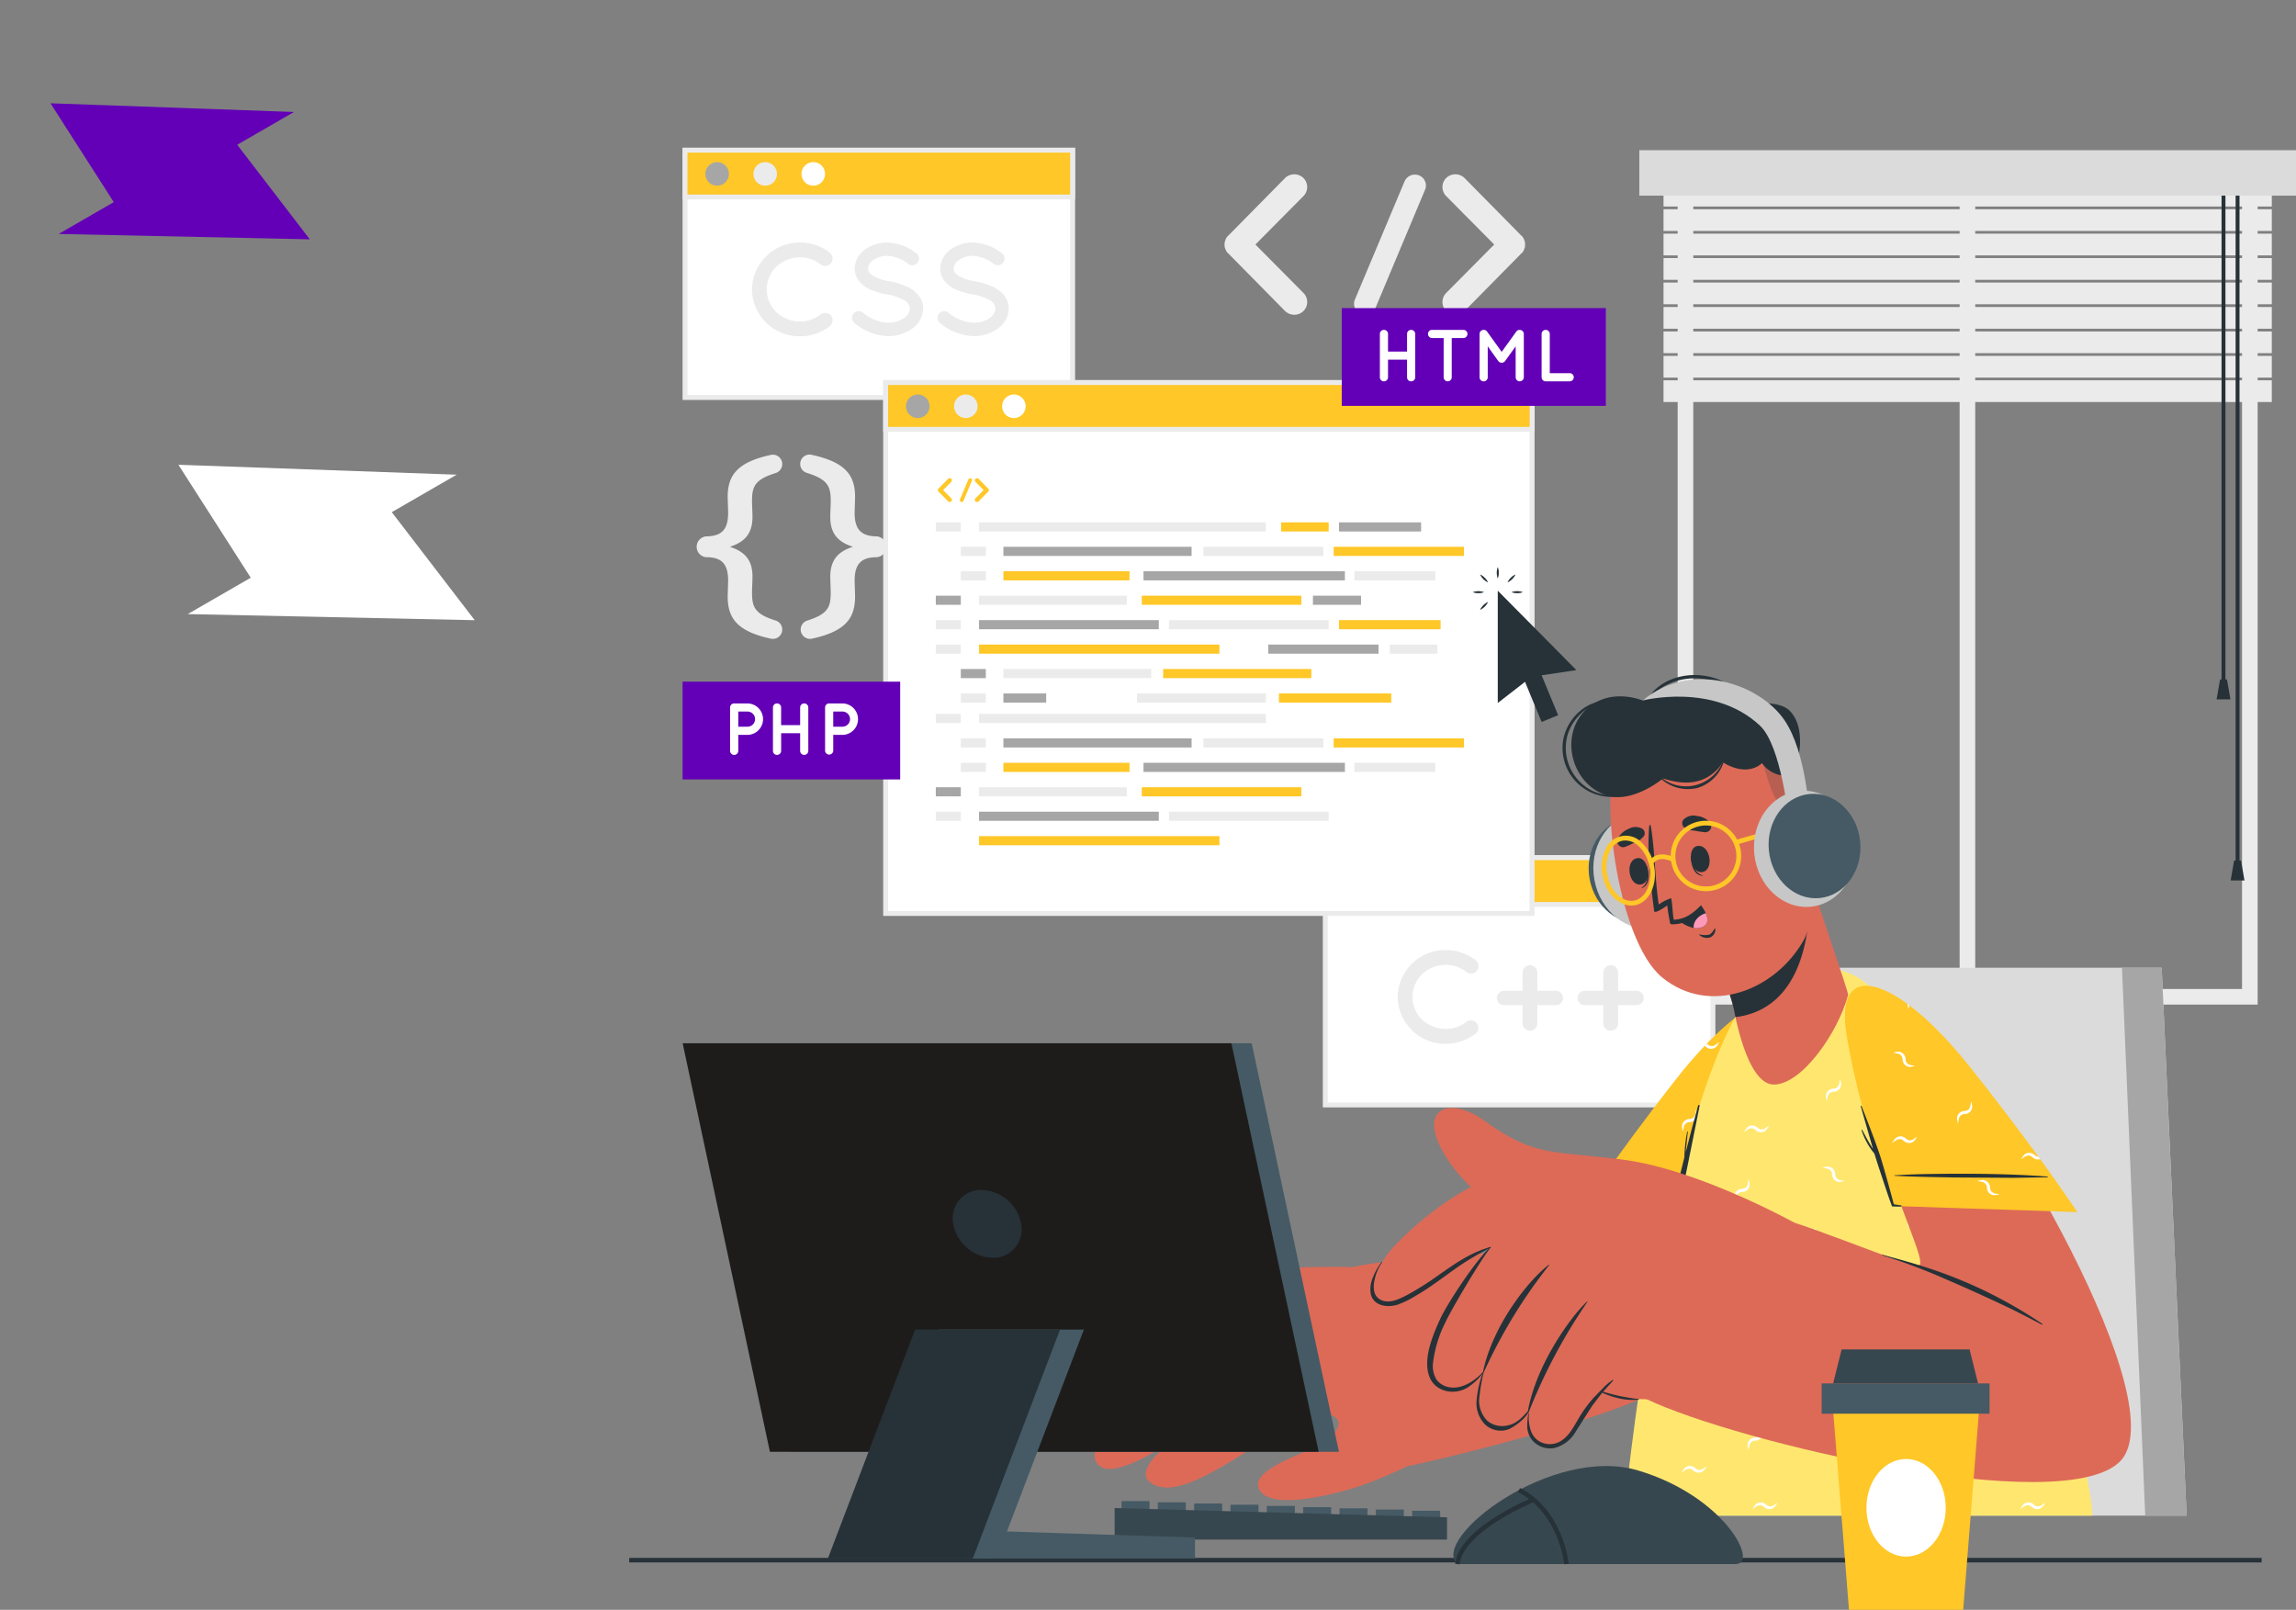 <svg xmlns="http://www.w3.org/2000/svg" xmlns:xlink="http://www.w3.org/1999/xlink" width="505.235" height="354.229" xmlns:v="https://vecta.io/nano"><rect width="100%" height="100%" fill="#808080" stroke="none"/><style><![CDATA[.B{fill:#ebebeb}.C{fill:#ffc727}.D{fill:#263238}.E{fill:#a6a6a6}.F{fill:#fff}.G{fill:#455a64}.H{fill:#dd6a57}.I{fill:#6300b7}.J{fill:#37474f}.K{stroke-miterlimit:10}]]></style><g class="B"><path d="M496.795 221.05H369.172V33.72h127.623zm-124.19-3.433h120.757V37.153H372.605z"/><path d="M431.216 38.05h3.433v181.283h-3.433z"/><use xlink:href="#B"/><use xlink:href="#B" y="5.378"/><use xlink:href="#B" y="10.757"/><use xlink:href="#B" y="16.135"/><use xlink:href="#B" y="21.514"/><use xlink:href="#B" y="26.892"/><use xlink:href="#B" y="32.27"/><use xlink:href="#B" y="37.649"/><use xlink:href="#B" y="43.027"/></g><g class="D"><path d="M488.852 39.691h.858v110.195h-.858z"/><path d="M490.807 153.883h-3.047l.764-4.377h1.521zm1.139-114.192h.858v150.831h-.858z"/><path d="M493.898 193.739h-3.047l.764-4.377h1.519z"/></g><path fill="#dbdbdb" d="M360.731 33.049h144.504v10.002H360.731z"/><path d="M160.126 131.225l.1-3.444c0-3.492-1.245-5.072-4.5-5.167a2.3 2.3 0 1 1 0-4.593c3.253-.143 4.5-1.675 4.5-5.215l-.1-3.444c0-4.641 1.961-7.607 9.377-9.234 1.066-.301 2.18.29 2.526 1.342a2.07 2.07 0 0 1-1.234 2.581c-4.64 1.435-5.311 2.918-5.311 6.171 0 .957.1 2.535.1 3.541 0 3.732-1.818 5.55-4.976 6.555 3.206 1.052 4.976 2.822 4.976 6.554 0 1-.1 2.583-.1 3.54 0 3.253.671 4.736 5.311 6.171a2.07 2.07 0 0 1 1.234 2.581c-.346 1.052-1.46 1.644-2.526 1.342-7.416-1.624-9.377-4.591-9.377-9.281zm28.035-21.862l-.1 3.444c0 3.54 1.292 5.072 4.546 5.215a2.3 2.3 0 1 1 0 4.593c-3.254.1-4.546 1.675-4.546 5.167l.1 3.444c0 4.689-1.961 7.655-9.376 9.282a2.06 2.06 0 0 1-1.245-3.923c4.594-1.435 5.263-2.918 5.263-6.171 0-.958-.1-2.536-.1-3.54 0-3.732 1.818-5.55 4.976-6.554-3.207-1.053-4.976-2.823-4.976-6.555 0-1.005.1-2.583.1-3.541 0-3.253-.67-4.736-5.263-6.171a2.061 2.061 0 1 1 1.249-3.928c7.41 1.631 9.372 4.6 9.372 9.238zm98.647-44.913c.814.797 1.064 2.007.635 3.062s-1.455 1.746-2.594 1.748c-.76.005-1.493-.281-2.049-.8l-12.513-12.694c-.134-.045-.178-.134-.223-.267a.63.63 0 0 0-.134-.09 1.18 1.18 0 0 1-.133-.355.24.24 0 0 1-.134-.179c-.044-.089-.044-.223-.088-.267 0-.134-.089-.179-.089-.223v-.312c0-.089-.044-.133-.044-.268 0-.044.044-.178.044-.222v-.311c0-.089.089-.134.089-.179.045-.133.045-.222.088-.355 0-.045.045-.045.045-.089.064-.138.138-.272.221-.4-.001-.024.009-.047.025-.064s.04-.026.064-.025a.84.84 0 0 1 .268-.312l12.513-12.692a2.91 2.91 0 0 1 4.007 0c.534.53.835 1.251.835 2.004a2.82 2.82 0 0 1-.835 2.004l-10.552 10.642zm11.355 1.426l10.909-25.963c.26-.603.749-1.077 1.358-1.319s1.291-.232 1.894.028a2.4 2.4 0 0 1 1.246 3.162l-10.909 26.007a2.47 2.47 0 0 1-2.272 1.469c-.306.005-.609-.056-.889-.179a2.4 2.4 0 0 1-1.337-3.205zm36.96-10.464c.001.012-.004.024-.012.032s-.02.013-.032.013a2.05 2.05 0 0 1-.311.312l-12.513 12.689c-1.122 1.069-2.886 1.069-4.008 0-.534-.53-.834-1.252-.834-2.004s.3-1.474.834-2.004l10.555-10.644-10.556-10.642c-.534-.53-.834-1.252-.834-2.004s.3-1.474.834-2.004a2.91 2.91 0 0 1 4.008 0l12.514 12.691a2.09 2.09 0 0 1 .311.312c.044 0 .044.089.044.089a3.64 3.64 0 0 1 .223.4c0 .044.046.044.046.089a1.97 1.97 0 0 0 .134.4c0 .045.044.045.044.134v.312c0 .045.044.179.044.222s-.044.179-.044.223v.356c0 .045-.044.045-.044.089a3.6 3.6 0 0 0-.134.4c0 .045-.046.045-.046.134-.044.091-.133.225-.223.405z" class="B"/><path d="M481.171 333.513H377.214l20.728-120.574h77.736z" fill="#dbdbdb"/><path d="M481.172 333.513h-9.115l-5.116-120.574h8.74z" class="E"/><path fill="none" stroke="#263238" d="M138.453 343.303h359.214" class="K"/><path d="M150.739 33.049h85.298v54.412h-85.298z" class="F"/><path d="M236.573 88H150.2V32.509h86.373zm-85.3-1.078h84.221V33.588h-84.216z" class="B"/><path d="M150.739 33.049h85.298v10.29h-85.298z" class="C"/><path d="M236.573 43.877H150.2V32.509h86.373zm-85.3-1.079h84.221v-9.21h-84.216z" class="B"/><path d="M160.398 38.268a2.59 2.59 0 0 1-4.42 1.831 2.59 2.59 0 0 1 1.831-4.42 2.59 2.59 0 0 1 2.589 2.589z" class="E"/><use xlink:href="#C" class="B"/><use xlink:href="#C" x="10.578" class="F"/><path d="M165.461 63.684c.111-5.73 4.787-10.316 10.518-10.317 2.395-.015 4.725.772 6.621 2.235a1.7 1.7 0 0 1 .286 2.293 1.68 1.68 0 0 1-2.293.315 7.14 7.14 0 0 0-4.614-1.577c-1.918.01-3.761.747-5.158 2.062a7.07 7.07 0 0 0-2.093 4.987 6.97 6.97 0 0 0 2.093 4.988 7.59 7.59 0 0 0 5.158 2.063 7.2 7.2 0 0 0 4.614-1.577 1.74 1.74 0 0 1 2.293.316 1.69 1.69 0 0 1-.286 2.293c-1.896 1.463-4.226 2.25-6.621 2.235-5.739.02-10.427-4.578-10.518-10.316zm22.353 5.331c.525-.629 1.458-.718 2.092-.2a9.34 9.34 0 0 0 5.473 2.206c1.275.025 2.527-.345 3.583-1.06a2.58 2.58 0 0 0 1.233-2.063 1.63 1.63 0 0 0-.258-.917 2.69 2.69 0 0 0-.859-.86 11.48 11.48 0 0 0-3.926-1.348h-.058a15.48 15.48 0 0 1-3.7-1.118 6.17 6.17 0 0 1-2.665-2.235 4.39 4.39 0 0 1-.659-2.35c.057-1.68.908-3.232 2.293-4.184a8.47 8.47 0 0 1 4.958-1.519c2.266.116 4.445.915 6.248 2.293a1.48 1.48 0 0 1 .4 2.035 1.45 1.45 0 0 1-2.036.43 8.31 8.31 0 0 0-4.613-1.834c-1.146-.019-2.269.321-3.211.974-.635.389-1.042 1.063-1.088 1.806a1.39 1.39 0 0 0 .2.8 2.76 2.76 0 0 0 .774.746c1.101.648 2.318 1.077 3.582 1.261h.057c1.363.236 2.691.639 3.956 1.2a6.69 6.69 0 0 1 2.865 2.379c.451.732.69 1.576.689 2.436a5.55 5.55 0 0 1-2.465 4.443 8.97 8.97 0 0 1-5.3 1.633 12.36 12.36 0 0 1-7.337-2.866c-.62-.524-.72-1.442-.228-2.088zm18.829 0c.525-.629 1.458-.718 2.092-.2a9.34 9.34 0 0 0 5.473 2.206c1.275.025 2.527-.345 3.583-1.06a2.58 2.58 0 0 0 1.233-2.063 1.63 1.63 0 0 0-.258-.917 2.69 2.69 0 0 0-.859-.86 11.48 11.48 0 0 0-3.926-1.348h-.058a15.48 15.48 0 0 1-3.7-1.118 6.17 6.17 0 0 1-2.665-2.235 4.39 4.39 0 0 1-.659-2.35c.057-1.68.908-3.232 2.293-4.184a8.47 8.47 0 0 1 4.958-1.519c2.266.116 4.445.915 6.248 2.293a1.48 1.48 0 0 1 .4 2.035 1.45 1.45 0 0 1-2.036.43 8.31 8.31 0 0 0-4.613-1.834c-1.146-.019-2.269.321-3.211.974-.635.389-1.042 1.063-1.088 1.806a1.39 1.39 0 0 0 .2.8 2.75 2.75 0 0 0 .774.746c1.101.648 2.318 1.077 3.582 1.261h.057c1.363.236 2.691.639 3.956 1.2a6.69 6.69 0 0 1 2.865 2.379 4.64 4.64 0 0 1 .689 2.436 5.55 5.55 0 0 1-2.467 4.447 8.97 8.97 0 0 1-5.3 1.633 12.36 12.36 0 0 1-7.337-2.866c-.622-.525-.721-1.446-.226-2.092z" class="B"/><path d="M291.627 188.729h85.298v54.412h-85.298z" class="F"/><path d="M377.464 243.675h-86.376v-55.49h86.376zm-85.3-1.079h84.22v-53.328h-84.22z" class="B"/><path d="M291.627 188.729h85.298v10.29h-85.298z" class="C"/><path d="M377.464 199.557h-86.376V188.19h86.376zm-85.3-1.078h84.22v-9.211h-84.22z" class="B"/><path d="M301.284 193.952a2.59 2.59 0 0 1-5.18 0 2.59 2.59 0 0 1 4.422-1.832 2.59 2.59 0 0 1 .758 1.832z" class="E"/><use xlink:href="#D" class="B"/><use xlink:href="#D" x="10.575" class="F"/><path d="M307.553 219.366c.111-5.73 4.787-10.317 10.518-10.318a10.72 10.72 0 0 1 6.621 2.236c.72.554.855 1.587.3 2.307s-1.587.855-2.307.301a7.14 7.14 0 0 0-4.614-1.576 7.59 7.59 0 0 0-5.158 2.063 7.07 7.07 0 0 0-2.093 4.987 6.97 6.97 0 0 0 2.093 4.987 7.59 7.59 0 0 0 5.158 2.063 7.2 7.2 0 0 0 4.614-1.576 1.74 1.74 0 0 1 2.293.315 1.69 1.69 0 0 1-.287 2.293 10.72 10.72 0 0 1-6.621 2.236c-5.739.019-10.427-4.58-10.517-10.318zm27.483 1.805h-4.07a1.57 1.57 0 0 1-1.576-1.577 1.59 1.59 0 0 1 1.576-1.576h4.07v-3.984c-.005-.435.166-.853.473-1.16s.726-.478 1.16-.473a1.63 1.63 0 0 1 1.633 1.633v3.984h4.07a1.59 1.59 0 0 1 1.576 1.576 1.57 1.57 0 0 1-1.576 1.577h-4.07v3.983a1.63 1.63 0 0 1-1.633 1.633c-.435.005-.853-.166-1.16-.473s-.478-.726-.473-1.16zm17.768 0h-4.069a1.57 1.57 0 0 1-1.577-1.577 1.59 1.59 0 0 1 1.577-1.576h4.069v-3.984a1.61 1.61 0 0 1 .473-1.16 1.62 1.62 0 0 1 1.16-.473c.433 0 .849.172 1.155.478s.479.722.479 1.155v3.984h4.069a1.59 1.59 0 0 1 1.577 1.576 1.57 1.57 0 0 1-.461 1.116c-.296.296-.698.462-1.116.461h-4.069v3.983a1.63 1.63 0 0 1-.479 1.155c-.307.306-.722.478-1.155.478s-.853-.166-1.16-.473-.478-.726-.473-1.16z" class="B"/><path d="M194.886 84.18H337.14v116.826H194.886z" class="F"/><path d="M337.679 201.546H194.347v-117.9h143.332zm-142.254-1.079h141.176V84.72H195.425z" class="B"/><path d="M194.886 84.18H337.14v10.29H194.886z" class="C"/><path d="M337.679 95.009H194.347V83.641h143.332zm-142.254-1.074h141.176v-9.211H195.425z" class="B"/><path d="M204.545 89.4a2.59 2.59 0 1 1-5.18 0 2.59 2.59 0 0 1 4.421-1.831 2.59 2.59 0 0 1 .759 1.831z" class="E"/><path d="M215.12 89.4a2.59 2.59 0 1 1-5.18 0 2.59 2.59 0 0 1 4.421-1.831 2.59 2.59 0 0 1 .759 1.831z" class="B"/><path d="M225.695 89.4a2.59 2.59 0 0 1-4.422 1.831 2.59 2.59 0 0 1 1.833-4.421 2.59 2.59 0 0 1 2.589 2.59z" class="F"/><path d="M205.925 114.941h5.502v2.01h-5.502zm9.511 0h63.107v2.01h-63.107z" class="B"/><path d="M281.923 114.941h10.45v2.01h-10.45z" class="C"/><path d="M305.824 141.832h10.45v2.009h-10.45z" class="B"/><path d="M294.645 114.941h18.064v2.01h-18.064z" class="E"/><path d="M211.427 120.319h5.501v2.01h-5.501z" class="B"/><path d="M220.799 120.319h41.415v2.01h-41.415zm58.295 21.513h24.249v2.009h-24.249zm-63.658-5.379h39.557v2.009h-39.557z" class="E"/><path d="M220.799 125.697h27.751v2.01h-27.751z" class="C"/><path d="M288.911 131.075h10.585v2.009h-10.585zm-37.282-5.378h44.316v2.01h-44.316z" class="E"/><path d="M215.436 141.832h52.899v2.009h-52.899zm78.044-21.513h28.668v2.01H293.48z" class="C"/><path d="M264.814 120.319h26.394v2.01h-26.394zm33.214 5.378h17.811v2.01h-17.811zm-86.601 0h5.501v2.01h-5.501z" class="B"/><path d="M205.925 131.075h5.502v2.009h-5.502z" class="E"/><path d="M215.436 131.075h32.514v2.009h-32.514zm5.363 16.135h32.514v2.01h-32.514z" class="B"/><path d="M281.426 152.588h24.719v2.01h-24.719zm-25.474-5.378h32.605v2.01h-32.605z" class="C"/><path d="M250.202 152.588h28.382v2.01h-28.382z" class="B"/><path d="M220.799 152.588h9.414v2.01h-9.414z" class="E"/><path d="M257.232 136.453h35.141v2.009h-35.141z" class="B"/><path d="M294.645 136.453h22.359v2.009h-22.359zm-43.39-5.378h35.099v2.009h-35.099z" class="C"/><path d="M205.925 136.453h5.502v2.009h-5.502zm0 5.379h5.502v2.009h-5.502z" class="B"/><path d="M211.427 147.21h5.501v2.01h-5.501z" class="E"/><path d="M211.427 152.588h5.501v2.01h-5.501zm-5.502 4.504h5.502v2.01h-5.502zm9.511 0h63.107v2.01h-63.107zm-4.009 5.378h5.501v2.01h-5.501z" class="B"/><path d="M220.799 162.47h41.415v2.01h-41.415zm-5.363 16.135h39.557v2.009h-39.557z" class="E"/><path d="M220.799 167.848h27.751v2.01h-27.751z" class="C"/><path d="M251.629 167.848h44.316v2.01h-44.316z" class="E"/><path d="M215.436 183.983h52.899v2.009h-52.899zm78.044-21.513h28.668v2.01H293.48z" class="C"/><path d="M264.814 162.47h26.394v2.01h-26.394zm33.214 5.378h17.811v2.01h-17.811zm-86.601 0h5.501v2.01h-5.501z" class="B"/><path d="M205.925 173.227h5.502v2.009h-5.502z" class="E"/><path d="M215.436 173.227h32.514v2.009h-32.514zm41.796 5.378h35.141v2.009h-35.141z" class="B"/><path d="M251.255 173.227h35.099v2.009h-35.099z" class="C"/><path d="M205.925 178.605h5.502v2.009h-5.502z" class="B"/><path d="M209.323 109.648c.138.135.181.34.108.519s-.246.296-.439.296c-.129.001-.254-.048-.348-.136l-2.122-2.153c-.023-.008-.03-.022-.038-.045-.007-.006-.015-.011-.023-.015a.23.23 0 0 1-.022-.061.04.04 0 0 1-.023-.03c-.007-.015-.007-.038-.015-.046s-.015-.03-.015-.038v-.052c0-.015-.008-.022-.008-.046 0-.008.008-.031.008-.038v-.052c0-.015.015-.023.015-.031s.008-.038.015-.061l.046-.083c0-.008.007-.015.015-.015.01-.021.026-.039.045-.052l2.122-2.153a.49.49 0 0 1 .679 0c.091.09.142.212.142.34s-.051.25-.142.34l-1.789 1.8zm1.924.242l1.85-4.4a.42.42 0 0 1 .551-.219c.099.043.177.123.217.224s.037.213-.006.312l-1.85 4.411a.42.42 0 0 1-.385.249c-.052.001-.103-.009-.151-.03a.41.41 0 0 1-.226-.547zm6.266-1.775a.48.48 0 0 1-.061.06l-2.122 2.153c-.19.181-.489.181-.679 0-.091-.09-.142-.212-.142-.34s.051-.25.142-.34l1.789-1.805-1.789-1.8c-.091-.09-.142-.212-.142-.34s.051-.25.142-.34a.49.49 0 0 1 .679 0l2.122 2.153a.34.34 0 0 1 .053.052l.046.083c.009.022.008.008.008.015.004.024.012.047.022.069 0 .008.007.008.007.023v.052c0 .007.009.03.009.038s-.009.03-.009.038v.06c-.016.037-.023.06-.029.083 0 .008-.008.008-.008.022s-.023.034-.038.064z" class="C"/><path d="M295.253 67.797h58.11V89.31h-58.11z" class="I"/><path d="M303.641 83.017v-9.542c-.003-.237.089-.465.257-.632a.88.88 0 0 1 .632-.257.89.89 0 0 1 .905.889v3.885h4.189v-3.881a.88.88 0 0 1 .257-.633c.168-.168.396-.26.633-.256a.89.89 0 0 1 .906.889v9.542a.89.89 0 0 1-.906.89.88.88 0 0 1-.89-.89V79.14h-4.189v3.881a.89.89 0 0 1-.905.89c-.238.003-.466-.09-.634-.259s-.26-.398-.255-.635zm18.385-8.635h-2.572v8.635a.89.89 0 0 1-1.334.77.89.89 0 0 1-.444-.77v-8.635h-2.555a.9.9 0 0 1-.89-.906.88.88 0 0 1 .257-.633c.168-.168.396-.26.633-.256h6.905c.236-.001.462.093.629.26a.89.89 0 0 1 .26.629.91.91 0 0 1-.889.906zm13.292-.907v9.542c-.012.492-.413.886-.905.89a.89.89 0 0 1-.89-.89v-6.808l-2.329 3.234c-.167.235-.439.374-.728.372h-.033a.91.91 0 0 1-.743-.372l-2.313-3.234v6.808a.9.9 0 1 1-1.8 0v-9.542a.9.9 0 0 1 .89-.889h.048c.284.001.549.14.712.372l3.219 4.464 3.218-4.464c.167-.235.438-.374.727-.372h.017c.492.007.892.398.91.889zm3.916 9.542v-9.542c-.001-.236.093-.462.26-.629a.89.89 0 0 1 .629-.26.9.9 0 0 1 .905.889v8.636h4.383a.9.9 0 0 1 0 1.8h-5.289c-.237 0-.464-.094-.63-.262a.89.89 0 0 1-.258-.632z" class="F"/><path d="M150.2 149.996h47.887v21.513H150.2z" class="I"/><path d="M164.446 161.707h-1.988v3.509a.9.9 0 1 1-1.8 0v-9.542c-.001-.236.093-.463.26-.63s.394-.26.631-.259h2.897a3.46 3.46 0 1 1 0 6.922zm-1.988-1.8h1.988c.605.015 1.17-.299 1.477-.821s.307-1.168 0-1.69-.872-.836-1.477-.821h-1.988zm7.631 5.309v-9.542c-.003-.237.089-.465.257-.632a.88.88 0 0 1 .632-.257.89.89 0 0 1 .906.889v3.882h4.188v-3.882a.88.88 0 0 1 .891-.889.89.89 0 0 1 .906.889v9.542a.89.89 0 0 1-.906.89.88.88 0 0 1-.891-.89v-3.881h-4.183v3.881a.89.89 0 0 1-.906.89.88.88 0 0 1-.636-.255c-.169-.167-.262-.397-.258-.635zm15.254-3.509h-1.99v3.509a.9.9 0 0 1-1.794 0v-9.542c-.001-.236.092-.462.259-.629a.89.89 0 0 1 .629-.26h2.9a3.46 3.46 0 1 1 0 6.922zm-1.99-1.8h1.99c.605.015 1.17-.299 1.477-.821s.307-1.168 0-1.69-.872-.836-1.477-.821h-1.99z" class="F"/><path d="M339.231 148.594l3.634 8.774-3.629 1.5-3.653-8.833-6 4.653v-24.715l17.3 17.479zm-9.645-21.316a3.26 3.26 0 0 1-.22-1.243 3.23 3.23 0 0 1 .22-1.242 3.24 3.24 0 0 1 .22 1.242 3.28 3.28 0 0 1-.22 1.243zm-2.14.886a3.63 3.63 0 0 1-1.758-1.757 3.25 3.25 0 0 1 1.034.724 3.27 3.27 0 0 1 .724 1.033zm-.887 2.141c-.396.153-.818.228-1.243.22a3.25 3.25 0 0 1-1.243-.22c.803-.293 1.683-.293 2.486 0zm.887 2.141a3.3 3.3 0 0 1-.724 1.032c-.294.306-.645.552-1.034.723a3.63 3.63 0 0 1 1.758-1.757zm5.166-2.141c.396-.153.818-.228 1.243-.22a3.25 3.25 0 0 1 1.243.22 3.25 3.25 0 0 1-1.243.22c-.425.008-.847-.067-1.243-.22zm-.886-2.141a3.27 3.27 0 0 1 .724-1.033 3.25 3.25 0 0 1 1.034-.724 3.63 3.63 0 0 1-1.758 1.757z" class="D"/><g class="H"><path d="M394.763 233.259c-6.617 28.818-20.012 65.305-30.362 72.664-8.349 5.939-52.142 16.4-54.583 16.662-6.046.61-17.986-42.1-11.718-43.833 7.9-2.187 45.427-3.354 47.563-5.546 2.215-2.293 15.873-20.788 31.337-42.215 10.671-14.804 21.869-15.613 17.763 2.268z"/><path d="M314.672 320.241c-.72.365-10.946 5.508-17.269 7.34-4.717 1.367-18.4 4.94-20.424-.1-1.383-3.438 6.418-6.486 11.886-8.764 2.88-1.2 6.43-4.216 5.581-6.067-1.484-3.238-8.9.014-13.776 2.848-9.429 5.479-21.991 15.341-27.751 10.557-2.175-1.808.353-5.1 4.052-8.331-6 3.764-12.4 6.85-14.9 4.937-1.433-1.089-1.5-2.585-.7-4.293-1.853.6-3.491.485-4.632-.723-1.952-2.041-1-5.055 1.135-8.144-.743-.081-1.403-.514-1.772-1.164-4.131-6.3 16.545-24.384 23.7-26.076 21.039-5 43.421-3.178 43.421-3.178 8.258 6.598 11.465 41.141 11.449 41.158z"/></g><path d="M283.734 300.872a35.71 35.71 0 0 0-14.033 5.4c-5.333 3.52-8.871 7.641-13.347 11.79-.118.109.048.3.166.186 2.133-1.973 10.968-9.388 13.251-11.074 4.128-3.108 8.909-5.235 13.982-6.219.055-.007.036-.091-.019-.083zm-3.921-8.926c-5.529 1.511-11.195 3.04-16.327 5.655-5.616 2.862-10.011 7.528-14.334 12.019q-3.892 4.045-7.6 8.26c-.1.118.055.3.167.185q6.578-6.957 13.568-13.513a44.98 44.98 0 0 1 14.891-9.385c3.165-1.206 6.415-2.167 9.66-3.125.059-.017.038-.114-.025-.096zm-5.906-7.811c-5.372 1.1-10.059 2.046-14.817 4.925-6.3 3.812-12.378 10.234-14.51 12.51-2.357 2.515-4.626 5.106-6.857 7.732-.091.106.093.267.187.161a178.36 178.36 0 0 1 16.389-16.23c2.728-2.448 5.819-4.458 9.163-5.959 3.389-1.329 6.886-2.366 10.452-3.1.011-.002.018-.012.016-.023s-.012-.018-.023-.016z" class="D"/><path d="M345.986 269.005l40.366-1.713s7.33-20 10.026-37.758-12.428-11.381-27.415 7.741-22.977 31.73-22.977 31.73z" class="C"/><path d="M359.195 256.939c.275-.076.549-.109.823-.166.486-.108.994.01 1.383.321s.615.781.617 1.279a1.29 1.29 0 0 0 .589 1.105c.205.129.437.207.678.228l.823.166c-.274.076-.548.11-.823.167a1.61 1.61 0 0 1-.918-.088 1.7 1.7 0 0 1-1.028-1.566 1.27 1.27 0 0 0-.625-1.072 1.61 1.61 0 0 0-.693-.209l-.826-.165zm28.4-24.521c.244.016.481.088.693.209a1.27 1.27 0 0 1 .625 1.072c-.003.681.402 1.298 1.028 1.566a1.61 1.61 0 0 0 .918.088l.823-.167c-.275-.077-.548-.111-.823-.166a1.51 1.51 0 0 1-.678-.228 1.29 1.29 0 0 1-.589-1.105c-.002-.498-.229-.967-.617-1.278s-.897-.429-1.383-.322l-.823.166c.277.075.551.109.825.165zm1.024 15.726c-.184.161-.402.278-.638.342a1.27 1.27 0 0 1-1.2-.316c-.479-.484-1.203-.634-1.835-.38-.289.122-.536.326-.711.586l-.464.7c.249-.139.466-.31.7-.464a1.5 1.5 0 0 1 .641-.318 1.29 1.29 0 0 1 1.2.365c.353.35.845.522 1.338.468s.937-.329 1.205-.748l.465-.7c-.251.14-.467.31-.702.464zm-10.966-18.347a1.69 1.69 0 0 1-.644.343 1.29 1.29 0 0 1-1.2-.318c-.068-.068-.139-.131-.215-.189l-.472.5a1.08 1.08 0 0 1 .223.18c.493.479 1.228.608 1.854.326.282-.134.52-.345.687-.609l.463-.7c-.251.14-.465.312-.697.466zm-4.565 15.116c-.016.244-.088.481-.209.693a1.27 1.27 0 0 1-1.072.625c-.681-.003-1.298.402-1.566 1.028a1.61 1.61 0 0 0-.088.917l.167.823c.077-.275.11-.548.167-.823a1.49 1.49 0 0 1 .228-.678c.242-.374.66-.597 1.105-.589.498-.002.967-.229 1.278-.617s.429-.897.322-1.383l-.166-.823c-.078.278-.112.552-.167.827zm11.555 15.37c-.017.244-.088.481-.21.693a1.27 1.27 0 0 1-1.072.625c-.681-.004-1.298.401-1.566 1.028a1.61 1.61 0 0 0-.088.918l.167.823c.077-.275.11-.549.167-.823a1.49 1.49 0 0 1 .228-.678c.242-.375.66-.598 1.106-.589.498-.001.968-.228 1.279-.617s.429-.897.321-1.383l-.166-.823c-.078.279-.11.553-.166.826z" class="F"/><path d="M387.728 258.531c-8.73-.222-17.488.165-26.215.724q-3.7.238-7.4.649c-.069.008-.077.11 0 .11 4.362.02 8.723-.139 13.086-.273l13.123-.561 7.4-.483c.106-.008.115-.163.006-.166z" class="D"/><path d="M357.309 333.513h103.027c1.136-2.082-15.75-92.328-50.5-117.739-7.709-5.638-21.385-2.012-25.189 3.47-19.115 27.553-27.338 114.269-27.338 114.269z" fill="#ffe76f"/><path d="M401.005 256.937c.274-.076.548-.109.822-.166.486-.108.994.01 1.383.321s.615.781.617 1.279a1.29 1.29 0 0 0 .589 1.105c.205.129.438.207.679.228l.822.167c-.274.076-.548.11-.822.167a1.61 1.61 0 0 1-.918-.088 1.7 1.7 0 0 1-1.029-1.566 1.27 1.27 0 0 0-.624-1.072c-.212-.121-.449-.193-.693-.209l-.826-.166zm16.005 54.475a1.6 1.6 0 0 1 .693.209 1.27 1.27 0 0 1 .625 1.072 1.7 1.7 0 0 0 1.029 1.566c.291.118.609.149.917.089l.823-.167c-.274-.076-.548-.11-.823-.166a1.5 1.5 0 0 1-.678-.228c-.374-.242-.597-.66-.588-1.105-.002-.498-.229-.967-.617-1.278s-.897-.429-1.383-.322l-.823.166c.277.076.552.108.826.165zm18.9-51.374a1.59 1.59 0 0 1 .693.209 1.27 1.27 0 0 1 .625 1.072 1.69 1.69 0 0 0 1.028 1.566 1.61 1.61 0 0 0 .918.088l.823-.166c-.275-.077-.549-.11-.823-.166a1.49 1.49 0 0 1-.678-.228c-.375-.241-.597-.66-.589-1.105-.001-.498-.228-.968-.617-1.279s-.897-.429-1.383-.321l-.823.166c.276.075.551.108.826.164zm-48.315-27.622c.244.016.481.088.693.209a1.27 1.27 0 0 1 .625 1.072c-.003.681.402 1.298 1.028 1.566a1.61 1.61 0 0 0 .917.088l.823-.166c-.275-.077-.548-.111-.823-.166a1.51 1.51 0 0 1-.678-.228c-.374-.242-.597-.66-.589-1.105-.002-.498-.229-.967-.617-1.278s-.897-.429-1.383-.322l-.823.166c.278.075.552.109.826.165zm29.739-.622a1.59 1.59 0 0 1 .693.209c.381.224.618.629.625 1.071a1.7 1.7 0 0 0 1.028 1.567c.291.118.61.148.918.088l.823-.167c-.275-.077-.548-.11-.823-.166-.241-.02-.474-.098-.678-.228-.375-.241-.598-.659-.589-1.105-.002-.498-.229-.967-.617-1.278s-.897-.429-1.383-.322l-.823.166c.277.076.551.109.825.164zm-37.039 48.032c.244.016.481.088.693.209a1.27 1.27 0 0 1 .625 1.072c-.004.681.401 1.298 1.028 1.566a1.61 1.61 0 0 0 .918.088l.823-.167c-.275-.077-.548-.111-.823-.167-.241-.021-.473-.099-.678-.228-.375-.242-.598-.66-.589-1.106-.002-.498-.229-.967-.617-1.278s-.897-.429-1.383-.322l-.823.166c.277.078.551.112.825.168zm32.43 49.767a1.6 1.6 0 0 1 .693.209 1.27 1.27 0 0 1 .626 1.072c-.004.681.401 1.298 1.028 1.566.291.118.609.149.917.088l.822-.166c-.274-.077-.548-.111-.822-.167a1.5 1.5 0 0 1-.679-.228c-.373-.241-.595-.656-.588-1.1-.002-.498-.229-.967-.617-1.278s-.897-.429-1.383-.322l-.822.166.825.16zm-15.968-26.739c.244.016.481.088.693.209a1.27 1.27 0 0 1 .625 1.072 1.69 1.69 0 0 0 1.028 1.558 1.61 1.61 0 0 0 .918.088l.823-.167c-.275-.077-.548-.111-.823-.167a1.51 1.51 0 0 1-.679-.228 1.29 1.29 0 0 1-.588-1.105c-.002-.498-.229-.967-.617-1.278s-.897-.429-1.383-.322l-.823.166c.277.081.554.113.826.17zm-36.564 27.41c-.241-.022-.474-.102-.678-.232-.378-.239-.6-.66-.584-1.107a1.67 1.67 0 0 0-.978-1.485l-.069.635c.235.227.365.541.361.867a1.7 1.7 0 0 0 1.03 1.562c.29.123.61.156.918.094l.824-.172c-.274-.081-.549-.115-.823-.167zm7.023-22.551a1.6 1.6 0 0 1 .693.21 1.27 1.27 0 0 1 .625 1.072 1.7 1.7 0 0 0 1.029 1.566 1.6 1.6 0 0 0 .918.088l.822-.167c-.274-.076-.548-.11-.822-.166-.241-.021-.474-.099-.679-.229-.373-.241-.595-.656-.588-1.1-.002-.498-.229-.967-.617-1.278s-.897-.429-1.383-.322l-.823.166.826.155zm43.138-27.227c.244.016.481.088.693.209a1.27 1.27 0 0 1 .625 1.072c-.004.681.401 1.298 1.028 1.566a1.61 1.61 0 0 0 .917.088l.823-.167c-.275-.077-.548-.111-.823-.167a1.5 1.5 0 0 1-.678-.229c-.373-.24-.596-.656-.589-1.1-.002-.498-.229-.967-.617-1.278s-.897-.429-1.383-.322l-.823.166c.279.069.558.102.828.157zm37.776 36.61a1.61 1.61 0 0 1 .693.209 1.27 1.27 0 0 1 .625 1.072 1.7 1.7 0 0 0 1.029 1.566c.291.118.609.149.917.088l.823-.166c-.274-.077-.548-.111-.823-.167-.241-.021-.474-.099-.678-.229-.373-.241-.595-.656-.589-1.1-.002-.498-.229-.967-.617-1.278s-.897-.429-1.383-.322l-.823.166.828.158zm-15-22.348c.244.016.481.088.694.209a1.27 1.27 0 0 1 .624 1.072 1.7 1.7 0 0 0 1.037 1.564 1.61 1.61 0 0 0 .918.088l.823-.166c-.275-.077-.549-.111-.823-.167a1.51 1.51 0 0 1-.679-.229c-.373-.241-.595-.656-.588-1.1-.002-.498-.229-.967-.617-1.278s-.897-.429-1.383-.322l-.822.166c.271.069.548.102.822.158zm-44.517-46.6c-.184.161-.402.278-.638.342a1.27 1.27 0 0 1-1.2-.316c-.479-.484-1.203-.634-1.835-.38-.289.122-.536.326-.711.586l-.464.7c.249-.139.466-.31.7-.464a1.5 1.5 0 0 1 .641-.318c.436-.095.89.043 1.2.365.353.35.845.522 1.338.468s.937-.329 1.205-.748l.465-.7c-.244.135-.462.305-.696.459zm44.389 31.94c-.184.161-.402.278-.638.342a1.27 1.27 0 0 1-1.2-.317c-.48-.484-1.203-.634-1.835-.38-.289.122-.537.326-.712.586l-.463.7c.248-.14.465-.311.7-.464a1.5 1.5 0 0 1 .641-.318c.436-.095.891.044 1.2.366.353.35.845.522 1.339.467s.937-.33 1.205-.748l.464-.7c-.245.136-.462.306-.695.46zm-27.7-59.467c-.184.161-.402.278-.638.342a1.27 1.27 0 0 1-1.2-.316 1.69 1.69 0 0 0-1.834-.38 1.6 1.6 0 0 0-.712.586l-.464.7c.249-.139.466-.31.7-.464a1.5 1.5 0 0 1 .641-.318c.436-.095.89.043 1.2.365.352.35.844.523 1.338.468s.937-.329 1.205-.748l.465-.7c-.245.137-.463.305-.697.459zm-.545 17.614a1.59 1.59 0 0 1-.209.693 1.27 1.27 0 0 1-1.072.625c-.681-.003-1.298.402-1.566 1.028-.118.291-.149.61-.088.918l.167.823c.077-.275.11-.549.166-.823a1.49 1.49 0 0 1 .228-.678c.241-.375.659-.598 1.105-.589.498-.002.967-.229 1.278-.617s.429-.897.322-1.383l-.166-.823c-.072.271-.104.545-.161.82zm-6.534 48.258c-.016.244-.088.481-.209.693a1.27 1.27 0 0 1-1.072.625 1.69 1.69 0 0 0-1.566 1.028 1.61 1.61 0 0 0-.088.918l.167.823c.077-.275.111-.548.166-.823a1.51 1.51 0 0 1 .228-.678c.242-.374.66-.597 1.105-.589.498-.002.967-.229 1.278-.617s.429-.897.322-1.383l-.166-.823c-.076.275-.109.549-.165.826zm34.248-42.044a.7.7 0 0 1-.137.009 1.69 1.69 0 0 0-1.571 1.03c-.117.291-.146.61-.086.918l.163.824c.077-.275.112-.549.172-.824.018-.241.094-.474.223-.678a1.3 1.3 0 0 1 1.107-.592 1.32 1.32 0 0 0 .446-.077l-.317-.612zm-.236 77.953c-.016.244-.088.481-.209.694a1.27 1.27 0 0 1-1.072.625 1.69 1.69 0 0 0-1.566 1.028 1.61 1.61 0 0 0-.088.918l.167.823c.077-.275.111-.549.167-.823a1.52 1.52 0 0 1 .228-.679 1.29 1.29 0 0 1 1.105-.588c.498-.002.967-.229 1.278-.617s.429-.897.322-1.383l-.166-.822c-.077.273-.11.548-.166.822zm14.733-43.75c-.008.025-.019.048-.034.069a1.25 1.25 0 0 1-1.073.627 1.7 1.7 0 0 0-1.562 1.03c-.123.29-.156.61-.094.918l.172.824c.077-.275.112-.549.163-.824.022-.241.102-.474.232-.678.241-.377.66-.601 1.107-.592a1.7 1.7 0 0 0 1.322-.678v-.009l-.233-.689zm-75.349 9.567c-.016.244-.088.481-.209.693a1.27 1.27 0 0 1-1.072.625c-.681-.004-1.298.401-1.566 1.028a1.61 1.61 0 0 0-.088.918l.166.823c.077-.275.111-.549.167-.823.021-.241.099-.473.228-.678.242-.374.66-.597 1.105-.589.498-.002.967-.229 1.278-.617s.429-.897.322-1.383l-.166-.823c-.076.275-.11.55-.165.824zm1.81-43.247l-.438 1.433c.164-.162.29-.359.369-.575a1.75 1.75 0 0 0 .069-.86zm15.456-28.21a1.6 1.6 0 0 1-.21.693c-.224.381-.629.618-1.071.625a1.69 1.69 0 0 0-1.566 1.028 1.61 1.61 0 0 0-.088.918l.167.823c.077-.275.11-.548.166-.823a1.49 1.49 0 0 1 .228-.678c.241-.375.659-.598 1.105-.589.498-.002.967-.229 1.278-.617s.429-.897.322-1.383l-.166-.823c-.078.278-.111.552-.165.826zm-4.241 43.522c-.016.244-.088.481-.209.693a1.27 1.27 0 0 1-1.072.625 1.69 1.69 0 0 0-1.566 1.028 1.61 1.61 0 0 0-.088.918l.167.823c.077-.275.11-.549.167-.823a1.49 1.49 0 0 1 .228-.678c.241-.375.66-.597 1.105-.589.498-.001.968-.228 1.279-.617s.429-.897.321-1.383l-.166-.823c-.079.277-.112.551-.167.826zm38.079 5.85c-.016.244-.088.481-.209.693a1.27 1.27 0 0 1-1.072.625c-.681-.004-1.298.401-1.566 1.028a1.61 1.61 0 0 0-.088.917l.167.823c.077-.275.11-.549.166-.823a1.5 1.5 0 0 1 .228-.678c.241-.375.66-.597 1.105-.589.498-.001.968-.228 1.279-.617s.429-.897.321-1.383l-.165-.823c-.079.278-.111.552-.167.827zm-35.195 48.871a1.61 1.61 0 0 1-.209.693 1.27 1.27 0 0 1-1.072.625 1.7 1.7 0 0 0-1.566 1.028 1.61 1.61 0 0 0-.088.917l.167.823c.077-.274.111-.548.166-.823.021-.241.099-.473.228-.678a1.29 1.29 0 0 1 1.106-.589c.498-.002.968-.228 1.279-.617s.429-.897.321-1.383l-.166-.823c-.078.278-.109.553-.167.827zm29.533-63.973a1.59 1.59 0 0 1 .639-.342c.428-.111.882.009 1.2.316.48.484 1.203.634 1.835.38.289-.122.537-.326.712-.586l.463-.7c-.248.139-.465.31-.7.464a1.5 1.5 0 0 1-.641.318c-.436.095-.891-.043-1.2-.365-.353-.351-.845-.523-1.339-.468s-.937.329-1.205.748l-.464.7c.249-.141.466-.311.7-.466zm-22.214 20.12a1.61 1.61 0 0 1 .638-.342 1.27 1.27 0 0 1 1.2.317c.48.484 1.203.634 1.835.38a1.61 1.61 0 0 0 .711-.586l.464-.7c-.248.139-.466.31-.7.463a1.49 1.49 0 0 1-.641.318c-.436.094-.891-.044-1.2-.366-.353-.35-.845-.522-1.339-.467s-.937.33-1.204.748l-.464.7c.249-.141.466-.311.7-.465zm-15.049 29.641c.184-.161.402-.278.638-.342a1.27 1.27 0 0 1 1.2.317 1.7 1.7 0 0 0 1.835.38 1.6 1.6 0 0 0 .711-.587l.464-.7c-.248.14-.466.311-.7.464a1.5 1.5 0 0 1-.641.318c-.436.095-.891-.044-1.2-.366-.353-.35-.845-.522-1.339-.467s-.937.33-1.205.748l-.464.7c.251-.14.468-.311.701-.465zm6.505 30.8c.184-.161.402-.278.638-.342a1.27 1.27 0 0 1 1.2.316 1.7 1.7 0 0 0 1.835.381c.289-.122.536-.326.711-.586l.464-.7c-.248.14-.466.311-.7.464a1.5 1.5 0 0 1-.641.318c-.436.095-.891-.044-1.2-.366-.353-.35-.845-.521-1.339-.467s-.937.329-1.205.747l-.464.7c.251-.14.468-.311.701-.465zm29.119-33.847a1.6 1.6 0 0 1 .639-.342c.428-.111.882.009 1.2.316a1.7 1.7 0 0 0 1.835.381 1.61 1.61 0 0 0 .711-.587l.464-.7c-.248.14-.465.31-.7.464a1.5 1.5 0 0 1-.641.318c-.436.094-.891-.044-1.2-.366-.353-.35-.845-.521-1.338-.467s-.936.329-1.205.747l-.465.7c.25-.139.463-.31.701-.465zm20.044 12.268c.184-.161.402-.278.638-.342a1.27 1.27 0 0 1 1.2.316c.48.484 1.203.634 1.835.38a1.61 1.61 0 0 0 .711-.586l.464-.7c-.248.139-.466.31-.7.464a1.5 1.5 0 0 1-.641.318 1.29 1.29 0 0 1-1.2-.365c-.353-.35-.845-.521-1.338-.467s-.936.329-1.205.747l-.464.7c.25-.142.467-.312.701-.466zm-33.715 9.312a1.61 1.61 0 0 1 .638-.342 1.27 1.27 0 0 1 1.2.316c.479.484 1.203.634 1.835.38.289-.122.536-.326.711-.586l.464-.7c-.249.139-.466.31-.7.464-.185.156-.405.266-.641.318a1.29 1.29 0 0 1-1.2-.365c-.353-.35-.845-.521-1.338-.467s-.936.329-1.205.747l-.465.7c.25-.141.467-.312.702-.466zm43.484 12.267c.184-.161.402-.278.638-.342a1.27 1.27 0 0 1 1.2.317c.479.484 1.202.634 1.834.38a1.61 1.61 0 0 0 .712-.586l.464-.7c-.249.14-.466.311-.7.464a1.5 1.5 0 0 1-.641.318 1.29 1.29 0 0 1-1.2-.366c-.353-.35-.845-.522-1.339-.467s-.937.33-1.204.748l-.465.7c.251-.141.467-.312.701-.466zm7.758-33.339a1.26 1.26 0 0 1-.541-.326c-.353-.348-.845-.518-1.337-.463s-.934.329-1.203.746l-.464.7c.249-.137.464-.309.7-.464.185-.158.401-.275.635-.343.428-.107.881.013 1.2.318a1.7 1.7 0 0 0 1.193.506zm-82.268 25.313a1.61 1.61 0 0 1 .639-.342 1.27 1.27 0 0 1 1.2.316 1.69 1.69 0 0 0 1.834.38c.29-.122.537-.325.712-.586l.464-.7c-.249.139-.466.31-.7.464a1.5 1.5 0 0 1-.641.318c-.436.095-.89-.043-1.2-.365-.353-.35-.845-.521-1.338-.467s-.936.329-1.205.747l-.465.7c.25-.139.467-.31.7-.465zm-2.483-51.718a1.61 1.61 0 0 1 .639-.342c.428-.111.882.009 1.2.316.479.484 1.203.634 1.835.38a1.61 1.61 0 0 0 .712-.586l.463-.7c-.248.14-.465.31-.7.464-.185.157-.405.266-.641.318-.436.095-.89-.043-1.2-.365-.353-.35-.845-.521-1.338-.467s-.936.329-1.205.747l-.465.7c.249-.139.467-.31.7-.464z" class="F"/><path d="M373.68 243.25q-1.421 5.138-2.747 10.292l.472-4.487c.011-.088-.124-.126-.142-.034-.369 1.852-.575 3.733-.615 5.621-1.057 4.146-2.059 8.3-2.981 12.486-1.765 8.016-3.334 16.088-4.634 24.187l-2.082 13.722c-.015.085.119.118.135.033.717-4.043 1.669-8.065 2.549-12.077q1.313-5.981 2.552-11.977l5.083-24.091 2.736-13.6c.021-.09-.035-.18-.126-.2s-.18.035-.2.126z" class="D"/><path d="M369.657 189.789c1.142 6.25-2.377 12.129-7.86 13.131s-10.855-3.252-12-9.5 2.378-12.129 7.86-13.131 10.855 3.25 12 9.5z" class="G"/><path d="M372.943 189.596c1.271 6.953-2.643 13.493-8.744 14.608s-12.075-3.618-13.346-10.571 2.644-13.494 8.744-14.609 12.075 3.619 13.346 10.572z" fill="#c7c7c7"/><path d="M390.338 238.65c6.214-.036 14.122-11.463 16.341-19.707.149-.566-6.764-20.021-7.733-24.018-.195-.822-23.594 12.172-23.594 12.172s4.5 7.782 6.145 14.761c.131.586 2.835 16.823 8.841 16.792z" class="H"/><path d="M384.362 223.337a14.13 14.13 0 0 1-2.481.455l-.249-1.219c0-.015-.003-.03-.009-.043-.001-.038-.007-.075-.017-.112l-.077-.378c-.002-.026-.007-.052-.017-.077l-.026-.1a41.6 41.6 0 0 0-1.408-4.6c-1.093-2.914-2.372-5.755-3.828-8.506q-.18-.348-.335-.618l-.549-1.013c-.017-.009-.017-.017-.017-.017h.009a19.99 19.99 0 0 1 .618-.352l.824-.455c.013 0 .026-.007.034-.017l.549-.3.678-.378.627-.343a1.92 1.92 0 0 0 .12-.069l.815-.446.189-.1.815-.446.429-.232 1.322-.721 1.013-.549.858-.464 2.935-1.579.944-.515 3.39-1.785.729-.378.481-.249.575-.3 1.236-.627.755-.378 1.038-.506.472-.223 1.15-.515.206-.086v.009c.295 6.763-.245 24.607-13.798 28.232z" class="D"/><path d="M391.925 164.808c5.54 7.8 9.313 34.393 5 42.04-6.248 11.085-20.639 16.743-31.109 8.281-10.149-8.2-14.452-42.951-9.251-50.328 7.666-10.866 27.175-11.508 35.36.007z" class="H"/><g class="D"><path d="M372.088 188.285c0-.07.152.064.16.138.206 1.8.745 3.824 2.452 4.18.052.011.061.1 0 .1-2.018.015-2.706-2.681-2.612-4.418z"/><path d="M373.411 186.181c2.848-.641 3.921 5.1 1.283 5.695-2.596.584-3.669-5.161-1.283-5.695zm-11.097 4.209c-.026-.066-.124.11-.107.182.389 1.768.536 3.858-.962 4.75-.046.027-.025.117.033.1 1.912-.647 1.689-3.421 1.036-5.032z"/><path d="M360.378 188.828c-2.9.318-2.052 6.1.635 5.8 2.646-.287 1.797-6.067-.635-5.8zm14.808-5.697a22.7 22.7 0 0 1-2.37-.368 3.88 3.88 0 0 1-2.346-.835c-.365-.426-.398-1.044-.08-1.506.76-.811 1.9-1.147 2.978-.878a4.5 4.5 0 0 1 2.906 1.437 1.32 1.32 0 0 1-1.088 2.15zm-17.568 3.221a22.65 22.65 0 0 0 2.172-1.019 3.88 3.88 0 0 0 2.016-1.461c.232-.512.089-1.115-.347-1.469-.956-.563-2.142-.565-3.1-.006a4.5 4.5 0 0 0-2.386 2.2 1.32 1.32 0 0 0 1.645 1.755zm19.67 18.02c-.349.5-.666 1.149-1.3 1.324a4.78 4.78 0 0 1-2-.09c-.028-.007-.057.005-.071.03s-.01.056.011.076c.651.616 1.587.825 2.438.543.704-.333 1.138-1.056 1.1-1.834.015-.111-.126-.121-.178-.049zm-2.867-4.975c-.646 1.594-1.929 2.845-3.538 3.45a7.72 7.72 0 0 1-2.16.507 2.25 2.25 0 0 1-.425.03l-.4.013a.45.45 0 0 1-.431-.331v-.014a.88.88 0 0 1-.017-.185v-.014l-.026-.156c-.293-1.363-.549-3.47-.549-3.47-.454.344-2.79 1.969-2.884 1.245-.754-5.988-1.592-12.648-1.077-18.767.007-.084.075-.15.16-.154s.159.056.173.139c.953 5.727.891 11.583 1.756 17.35a10.79 10.79 0 0 1 2.7-1.4c.205.02.423 4.082.6 4.683a.24.24 0 0 0 .024.063c2.356-.136 3.96-1.155 5.905-3.118.107-.126.27-.032.189.129z"/><path d="M369.402 202.51a7.31 7.31 0 0 0 3.293 1.692 3.29 3.29 0 0 0 1.986-.245c1.35-.639 1.142-1.949.673-3.015-.255-.565-.575-1.099-.955-1.589-1.286 1.559-3.037 2.665-4.997 3.157z"/></g><path d="M372.695 204.202a3.29 3.29 0 0 0 1.986-.245c1.35-.639 1.142-1.949.673-3.015-1.492.44-2.806 1.756-2.659 3.26z" fill="#ff99ba"/><g class="D"><path d="M390.927 175.973c1.768 2.242 5.636 7.609 6.948 7.677-1.356-8.658-3.568-16.221-7.017-20.241a17.83 17.83 0 0 0-5.066-4.092c.493 2.279 3.261 14.309 5.135 16.656z" opacity=".2"/><path d="M365.127 170.707c2.18 2.037 5.259 2.801 8.138 2.02 2.939-.791 5.259-3.047 6.132-5.963.009-.037.046-.06.084-.051s.06.046.05.083a8.7 8.7 0 0 1-6.068 6.6 8.87 8.87 0 0 1-8.482-2.537c-.092-.098.045-.247.146-.153zm6.474-22.111c4.969-.45 9.828 1.781 12.02 4.953 1.225 1.805 1.803 3.972 1.639 6.148 0 .088-.183.089-.185 0a10.6 10.6 0 0 0-6.041-8.961 13.67 13.67 0 0 0-12.172-.09 8.65 8.65 0 0 0-4.2 4.224c-.076.19-.461.115-.4-.077.997-3.244 4.843-5.79 9.339-6.197zm-27.577 13.988a11 11 0 0 1 4-6.4c2.829-2.225 6.3-2.335 9.749-2.372.037.004.064.035.064.072s-.028.068-.064.072c-2.937.042-5.914.257-8.431 1.923-2.084 1.367-3.631 3.412-4.381 5.789a10.54 10.54 0 0 0 5.8 12.518 10.7 10.7 0 0 0 8.486-.091c.1-.046.2.1.1.154-3.66 1.799-8.023 1.375-11.268-1.096a10.76 10.76 0 0 1-4.054-10.57z"/><path d="M394.698 170.491s3.668-9.41-.865-14.08c-2.569-2.647-9.918-1.4-9.918-1.4-2.318-2.707-5.617-4.382-9.171-4.655-6.356-.69-13.289 3.787-13.289 3.787s-6.273-2.675-11.409 1.118c-7.162 5.287-4.831 16.868 3.338 19.72 5.735 2 12.539-3.664 12.539-3.664.72.013 8.488 3.534 13.212-3.582 0 0 4.922 3.438 8.6.192a6.5 6.5 0 0 0 6.963 2.564z"/></g><g class="C"><path d="M375.859 196.084c-4.266.254-7.934-2.992-8.2-7.257h0a7.75 7.75 0 1 1 8.2 7.258zm-7.169-7.32c.177 2.859 2.15 5.29 4.911 6.051s5.702-.316 7.318-2.681 1.552-5.495-.16-7.792-4.694-3.252-7.422-2.379a6.72 6.72 0 0 0-4.648 6.8zm-8.889 10.42c-3.119.61-6.324-2.3-7.146-6.492a9.25 9.25 0 0 1 .564-5.628c.58-1.587 1.947-2.756 3.605-3.08a4.83 4.83 0 0 1 4.501 1.493 9.24 9.24 0 0 1 2.647 5c.776 3.965-.857 7.677-3.679 8.581a4.48 4.48 0 0 1-.492.126zm-5.642-11.684a8.22 8.22 0 0 0-.487 4.994c.712 3.629 3.372 6.175 5.932 5.673s4.063-3.862 3.353-7.493c-.297-1.687-1.114-3.239-2.336-4.44a4.13 4.13 0 0 0-3.6-1.233 3.2 3.2 0 0 0-.38.1 4.27 4.27 0 0 0-2.483 2.397z"/><path d="M368.084 189.656l.5-.906c-1.341-.742-4.262-1.522-5.729.828l.878.548c1.311-2.106 4.232-.536 4.351-.47zm34.246-4.678l.811-.644c-.3-.378-3-3.693-5.34-3.617-2.188.077-15.557 4.021-16.125 4.189l.294.993c3.832-1.136 14.174-4.093 15.864-4.147 1.546-.05 3.769 2.312 4.496 3.226z"/></g><path d="M393.376 187.026s3.167-9.935 7.5-9.053 3.725 14.045-.118 17.016a4.63 4.63 0 0 1-6.662-.533z" class="H"/><path d="M400.61 181.74c.068-.027.112.066.059.109-2.664 2.183-3.389 5.509-3.6 8.788.556-1.409 1.6-2.412 3.444-1.8.1.033.059.18-.032.189a2.85 2.85 0 0 0-2.7 1.88c-.329.929-.557 1.89-.68 2.867-.058.317-.6.324-.59-.022v-.078c-1.28-3.864.049-10.242 4.099-11.933z" class="D"/><g fill="#c7c7c7"><path d="M398.167 179.504s-.617-13.889-5.5-21.042c-5.44-7.963-20.459-13.3-31.21-4.319 0 0 15.61-4.055 25.827 5.535 4.7 4.411 6.325 20.707 6.325 20.707z"/><ellipse cx="11.228" cy="12.798" rx="11.228" ry="12.798" transform="matrix(.995 -.101 .101 .995 384.741 175.179)"/></g><path d="M389.246 187.183c.641 6.321 5.657 10.99 11.2 10.427s9.522-6.143 8.881-12.464-5.657-10.99-11.2-10.427-9.522 6.142-8.881 12.464z" class="G"/><g class="H"><path d="M423.024 224.686c16.635 17.817 56.206 84.676 43.377 97.005-12.921 12.416-84.03-4.267-104.029-13.795-5.949-2.834 16.658-39.925 23.65-40.792 5.821-.721 35.584 12.893 36.445 11.18.972-1.934-5.788-14.353-12.947-40.21-8.257-29.81 6.156-21.254 13.504-13.388zm-66.56 30.452c-14.459-2.015-18.48-.312-29.781-8.492-7.415-5.368-14.025-2.936-9.794 5.593 6.92 13.95 25.029 20.466 31.958 20.917z"/><path d="M394.871 269.057s-16.247-9.022-31.443-12.693c-10.509-2.538-33.988-5.511-56.451 17.654-5.328 5.495-9.024 17.1 2.938 11.289 8.5-4.129 12.637-9.315 18.017-10.817 0 0-2.948 15.323 2.765 20.446a141.3 141.3 0 0 0 15.883 12.323 29.7 29.7 0 0 0 2.572-2.766c0 0 5.788 4.282 16.685 3.244z"/><path d="M353.011 255.543c-5.025 2.62-15.58 8.351-22.584 16.042-7.78 8.543-20.464 27.1-14.1 32.775 4.667 4.164 10.133-2.494 10.133-2.494s-3.626 8.773 1.413 11.613c4.592 2.586 8.512-2.818 8.512-2.818s-1.285 5.7 3.618 7.34c5.9 1.972 7.623-10.3 15.321-13.462 1.732-.71-2.313-48.996-2.313-48.996z"/></g><g class="D"><path d="M340.825 278.3c-4.322 3.238-12.248 13.112-14.441 23.339-.049.232.1.393.189.191a113.43 113.43 0 0 1 14.333-23.457c.04-.049-.033-.109-.081-.073zm8.397 8.104c-3.441 3.177-11.157 13.719-13.023 24.159-.042.233.118.385.2.18a121.53 121.53 0 0 1 12.908-24.27c.037-.052-.04-.111-.085-.069zm-21.294-12.01c-4.711 1.387-7.776 3.7-11.754 6.46-1.951 1.393-3.977 2.676-6.07 3.844-1.92 1.038-4.751 2.607-6.8.981-1.137-.9-1.121-2.551-.868-3.849a10.4 10.4 0 0 1 1.707-4.07c.044-.062-.063-.14-.107-.079a13.98 13.98 0 0 0-1.949 3.483 6.28 6.28 0 0 0-.426 3.678c.693 2.6 3.757 2.94 5.927 2.226a20.55 20.55 0 0 0 3.709-1.8 55.11 55.11 0 0 0 3.344-2.1c2.24-1.513 4.39-3.154 6.612-4.693a61.4 61.4 0 0 1 6.741-3.926c.094-.045.028-.182-.066-.155z"/><path d="M318.061 290.973c1.219-2.686 7.822-13.877 9.964-16.467.026-.028.024-.071-.004-.096s-.071-.024-.096.004c-3.673 3.482-9.575 12.729-10.951 15.692-1.359 2.928-2.925 6.67-2.925 9.934 0 4.923 3.265 5.856 4.473 6.1a6.38 6.38 0 0 0 4.189-.686 12.85 12.85 0 0 0 3.8-3.569c.052-.067-.039-.159-.1-.093-1.705 1.939-4.54 3.854-7.216 3.5-1.194-.117-2.291-.709-3.044-1.643-.73-1.184-1.009-2.592-.787-3.965a26.9 26.9 0 0 1 2.697-8.71z"/><path d="M336.199 310.562c-.685.586-2.1 2.628-4.34 3.064-1.615.439-3.343.053-4.618-1.031a6.4 6.4 0 0 1-1.772-4.478c.186-2.09.53-4.163 1.031-6.2.026-.1-.095-.139-.124-.049-.824 2.135-1.323 4.382-1.479 6.666-.066 1.824.615 3.597 1.885 4.908 1.378 1.297 3.368 1.712 5.15 1.072.877-.328 3.648-2.1 4.453-3.855.02-.037-.153-.122-.186-.097z"/><path d="M354.861 303.656a11.94 11.94 0 0 0-2.086 1.76l-2.009 2.061a27.89 27.89 0 0 0-3.406 4.667c-.995 1.67-1.911 3.531-3.533 4.692a4.61 4.61 0 0 1-5.389.134c-.831-.616-1.425-1.498-1.683-2.5-.321-1.089-.428-2.23-.314-3.359.006-.025-.003-.052-.023-.068s-.048-.02-.072-.008-.038.035-.038.061c-.181 1.007-.262 2.029-.242 3.051a5.37 5.37 0 0 0 .966 2.593 5.14 5.14 0 0 0 5.026 1.878c1.984-.516 3.673-1.815 4.682-3.6l3.6-5.658 2.152-2.813 2.486-2.759c.024-.035.021-.081-.007-.113s-.074-.039-.111-.019z"/><path d="M360.623 307.855a42.3 42.3 0 0 1-7.929-1.645c-.082-.027-.2.205-.123.247a18.74 18.74 0 0 0 3.909 1.291 14.01 14.01 0 0 0 4.122.251c.077-.009.111-.136.021-.144zm88.768-16.563c-4.177-2.806-8.551-5.305-13.089-7.479a101.2 101.2 0 0 0-13.892-5.382c-2.706-.859-5.444-1.583-8.183-2.329-.036-.009-.073.013-.082.049s.013.073.049.082a130.17 130.17 0 0 1 14.03 5.268q6.84 2.95 13.56 6.144c2.536 1.207 5.015 2.533 7.509 3.824.049.027.11.009.137-.039s.009-.11-.039-.138z"/></g><path d="M457.094 266.711l-40.38-1.336s-7.516-19.931-10.378-37.662 11.662-12.318 26.824 6.664 23.934 32.334 23.934 32.334z" class="C"/><path d="M421.21 250.568a1.56 1.56 0 0 1-.644.317 1.28 1.28 0 0 1-1.193-.369 1.68 1.68 0 0 0-1.854-.318 1.66 1.66 0 0 0-.7.6l-.464.7c.249-.137.464-.309.7-.463a1.6 1.6 0 0 1 .635-.343 1.29 1.29 0 0 1 1.2.318 1.69 1.69 0 0 0 1.828.386 1.63 1.63 0 0 0 .713-.592l.463-.7c-.237.136-.452.308-.684.464zm12.737-7.424l-.172-.824c-.077.275-.112.549-.163.824-.016.242-.087.476-.206.687a1.27 1.27 0 0 1-1.073.627 1.69 1.69 0 0 0-1.571 1.03 1.63 1.63 0 0 0-.086.918l.163.824c.077-.275.112-.549.172-.824.018-.241.094-.474.223-.678a1.3 1.3 0 0 1 1.107-.592c.495-.005.962-.231 1.273-.617s.433-.89.332-1.374zm-14.188-22.2a1.61 1.61 0 0 0 .026.292l.163.815c.077-.275.112-.549.172-.815v-.017c-.12-.109-.24-.195-.36-.281zm28.787 33.585c-.303-.007-.59-.134-.8-.352a1.7 1.7 0 0 0-1.837-.378 1.61 1.61 0 0 0-.712.584l-.463.7c.249-.137.463-.309.7-.464.179-.161.399-.271.635-.318a1.29 1.29 0 0 1 1.2.36c.44.422 1.073.575 1.657.4q-.173-.254-.379-.538zm-27.945-20.133c-.243-.022-.478-.098-.687-.223a1.3 1.3 0 0 1-.584-1.107c-.011-.688-.44-1.299-1.082-1.545a1.7 1.7 0 0 0-.918-.06l-.824.172c.275.069.549.1.824.163.246.016.485.086.7.206a1.29 1.29 0 0 1 .627 1.073 1.7 1.7 0 0 0 1.03 1.571c.291.117.61.147.918.086l.815-.163c-.278-.078-.553-.113-.819-.173zm18.574 28.247a1.48 1.48 0 0 1-.678-.232 1.28 1.28 0 0 1-.592-1.107 1.64 1.64 0 0 0-1.991-1.6l-.824.163c.275.077.549.112.824.172.242.012.478.083.687.206a1.25 1.25 0 0 1 .626 1.073 1.69 1.69 0 0 0 1.03 1.562 1.56 1.56 0 0 0 .918.094l.824-.172c-.275-.073-.55-.108-.824-.159z" class="F"/><path d="M418.372 265.239c-.217 0-1.639-.25-1.645-.25-.1-.53-2.4-8.86-3.01-10.673-1.233-3.693-2.684-7.326-4.083-10.959a.1.1 0 0 0-.186.057l2.7 9.391-.828-1.339c-.547-.925-1.024-1.887-1.535-2.832-.046-.084-.179-.021-.152.069.43 1.31 1.028 2.559 1.78 3.715.318.498.669.974 1.05 1.426l.236.779c.573 1.823 3.53 10.842 3.682 10.852.036 0 1.5.034 1.947.038.118 0 .159-.273.044-.274zm32.186-6.345c-8.708-.651-17.475-.694-26.219-.563q-3.71.055-7.417.286c-.069 0-.082.106-.009.11 4.356.233 8.72.288 13.084.368l13.135.084 7.414-.12c.102-.003.121-.154.012-.165z" class="D"/><path d="M316.912 336.461h-6.165v-4.025h6.165zm-7.995-.266h-6.165v-4.025h6.165zm-7.995-.266h-6.165v-4.025h6.165zm-7.995-.266h-6.165v-4.025h6.165zm-7.995-.266h-6.165v-4.025h6.165zm-7.995-.266h-6.165v-4.025h6.165zm-7.995-.266h-6.165v-4.025h6.165zm-7.995-.266h-6.165v-4.025h6.165zm-7.995-.266h-6.165v-4.025h6.165z" class="G"/><path d="M245.276 338.776h73.144v-4.9l-73.144-2.037z" class="J"/><path d="M173.887 319.462h120.745l-19.2-89.9H154.684z" class="G"/><path d="M169.421 319.462H290.17l-19.2-89.9H150.218z" fill="#1e1c1b"/><path d="M209.755 269.305c.761 4.217 4.365 7.328 8.648 7.466 1.902.061 3.727-.753 4.952-2.209s1.716-3.393 1.332-5.257c-.761-4.216-4.366-7.328-8.648-7.465-1.902-.061-3.727.753-4.952 2.209s-1.716 3.393-1.332 5.256z" class="D"/><g class="G"><path d="M203.572 342.94h59.39v-4.612l-59.39-1.922z"/><path d="M187.427 342.933h31.886l19.2-50.372h-31.886z"/></g><path d="M182.177 342.933h31.886l19.2-50.372H201.38z" class="D"/><path d="M320.68 344.165h61.228c5.226 0-2.335-14.879-21.405-20.586s-45.838 15.007-39.823 20.586z" class="J"/><path d="M344.707 344.165s-1.1-11.506-10.451-16.282m3.195 2.125s-15.8 6.354-16.771 14.157" fill="none" stroke="#263238" class="K"/><path d="M435.637 308.538l-3.638 45.691h-25.133l-3.634-45.691z" class="C"/><path d="M400.854 304.413h36.947v6.661h-36.947z" class="G"/><path d="M435.273 304.412h-31.887l1.863-7.484h28.156z" class="J"/><path d="M428.164 331.785c0 5.932-3.907 10.741-8.726 10.741s-8.727-4.808-8.727-10.741 3.903-10.744 8.723-10.744 8.73 4.812 8.73 10.744z" class="F"/><path d="M64.695 24.639l-53.59-1.912 13.93 21.749L12.9 51.482l55.272 1.18-15.976-20.807z" class="I"/><path d="M100.489 104.452l-61.231-2.184 15.918 24.855-13.865 8.005 63.152 1.343-18.255-23.773z" class="F"/><defs ><path id="B" d="M366.059 40.66h133.849v4.781H366.059z"/><path id="C" d="M170.974 38.268a2.59 2.59 0 0 1-4.421 1.833 2.59 2.59 0 0 1 1.831-4.422 2.59 2.59 0 0 1 2.59 2.589z"/><path id="D" d="M311.861 193.952a2.59 2.59 0 1 1-5.18 0 2.59 2.59 0 0 1 4.422-1.832 2.59 2.59 0 0 1 .758 1.832z"/></defs></svg>